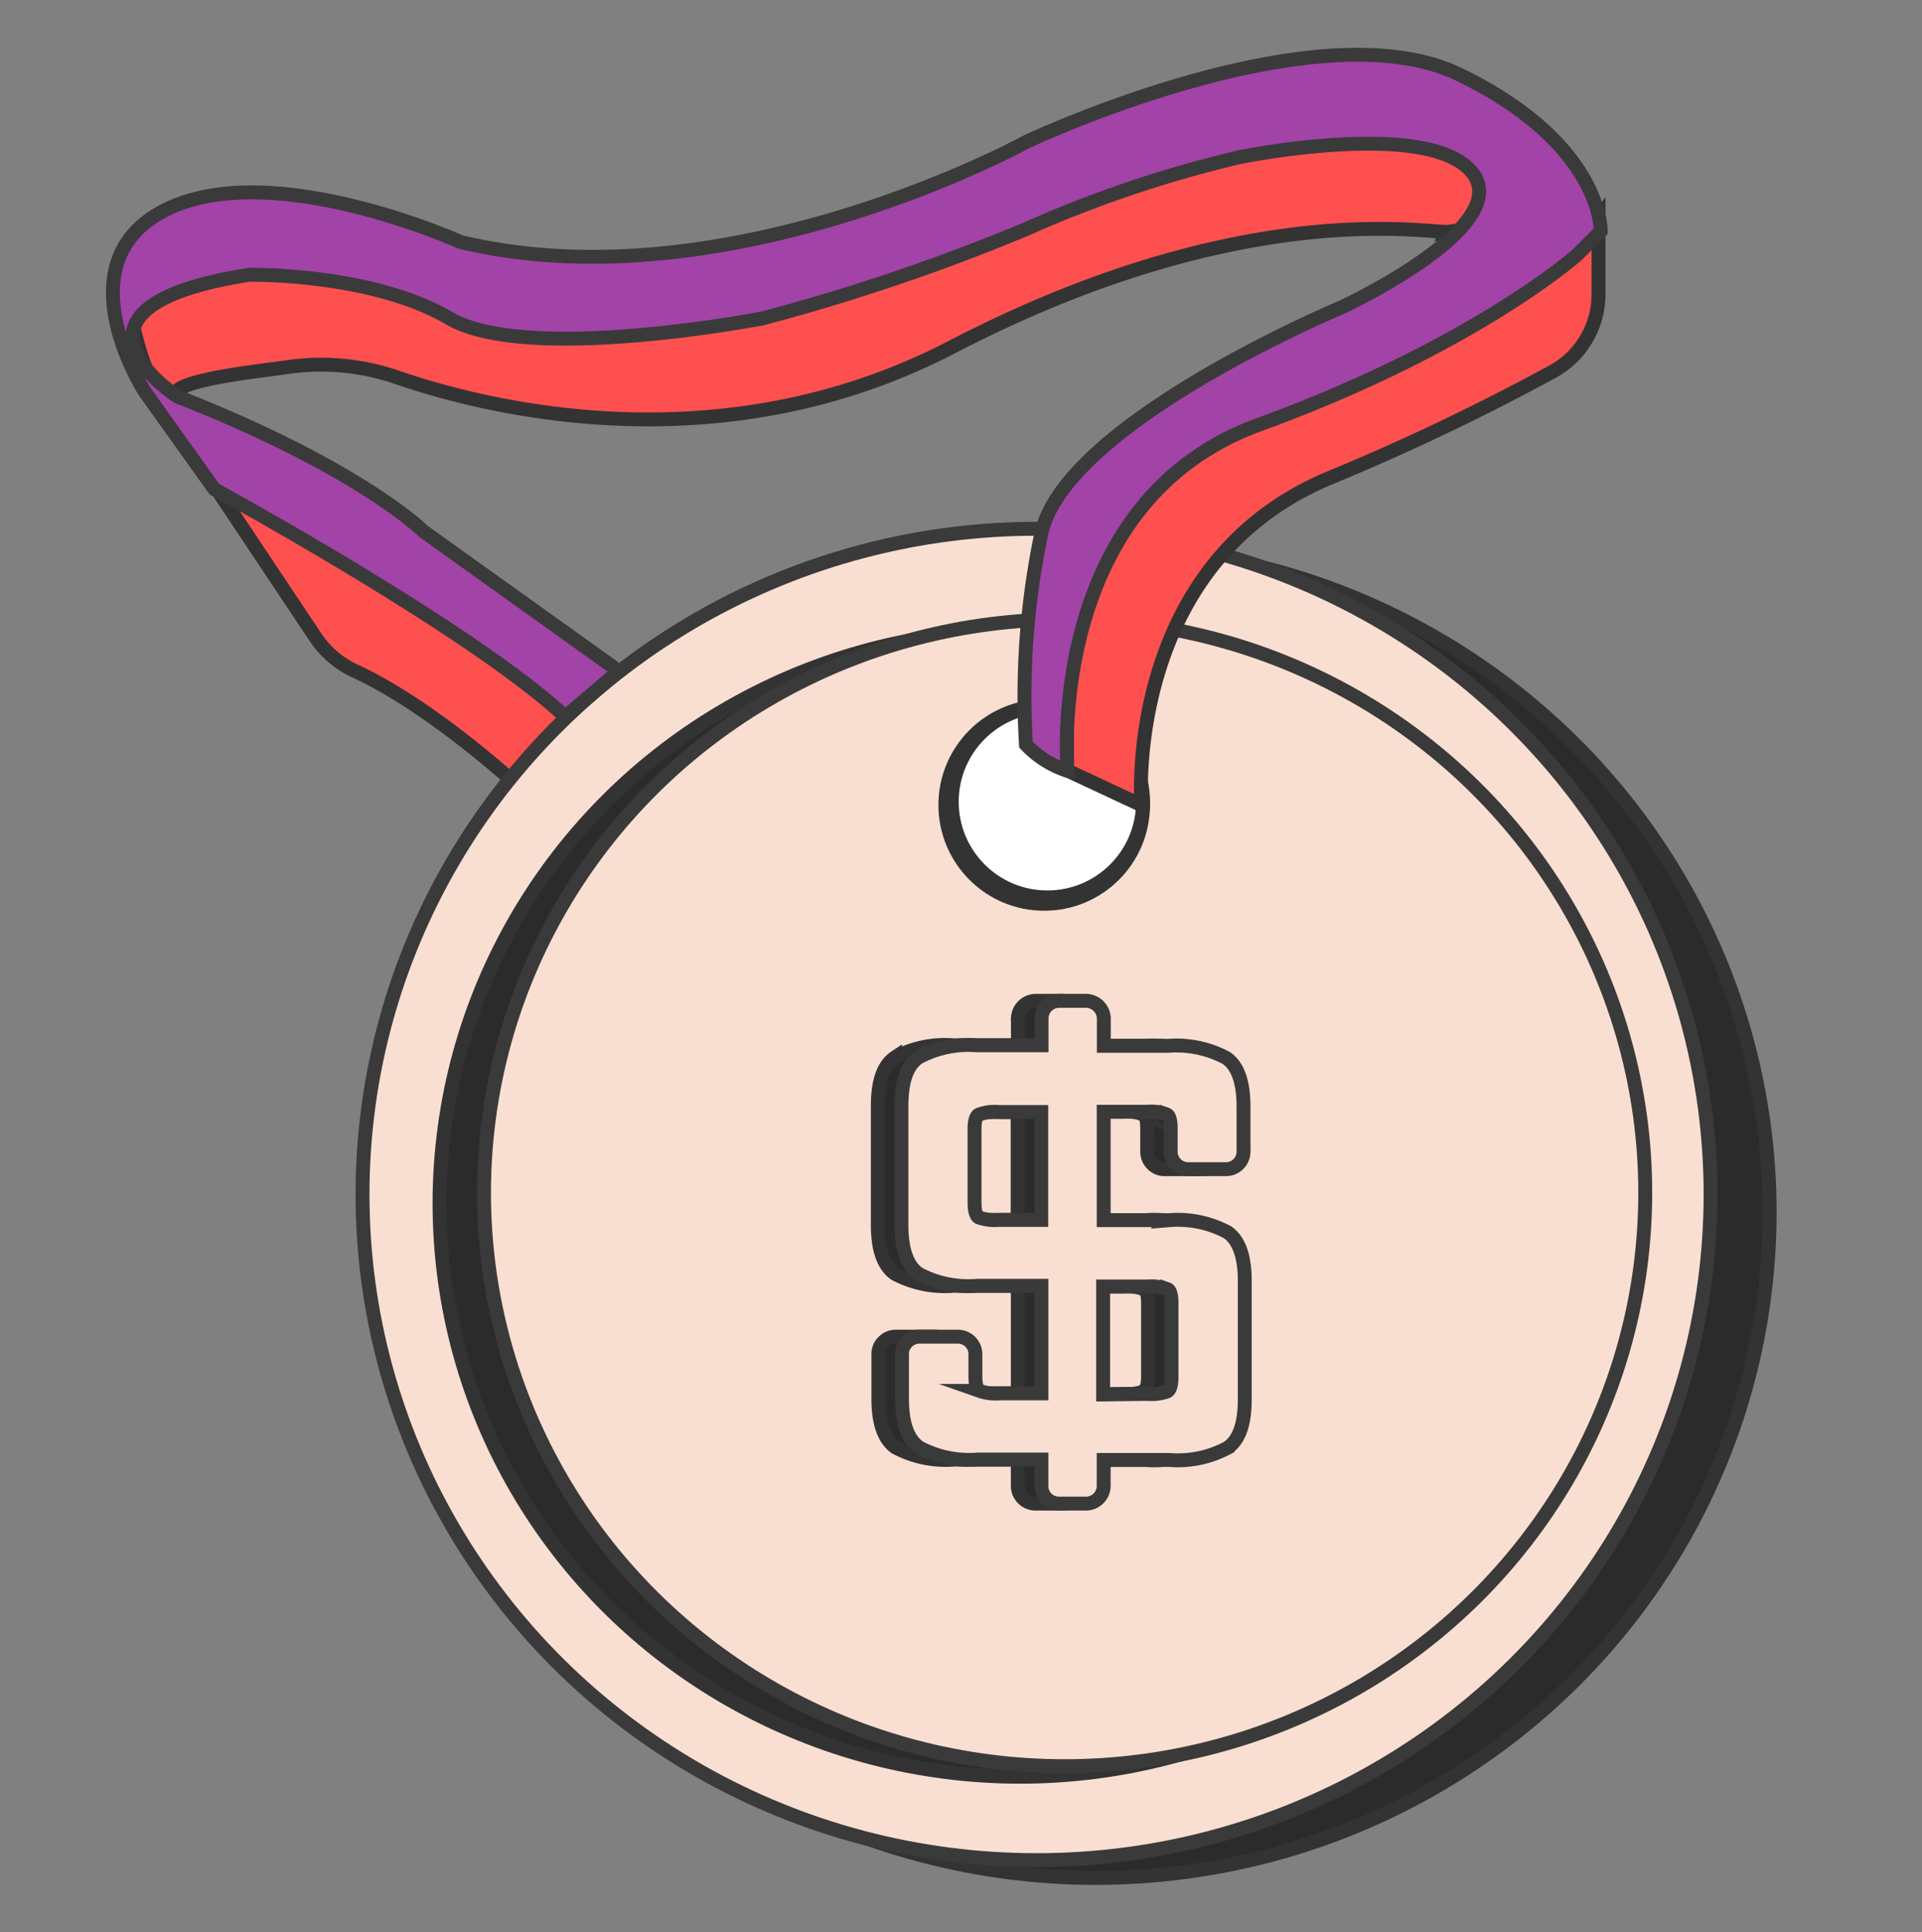 <?xml version="1.0" encoding="UTF-8"?> <svg xmlns="http://www.w3.org/2000/svg" viewBox="0 0 138.27 139"><rect x="0" y="0" width="138.27" height="139" fill="#808080" stroke="none"/><style><![CDATA[.F{stroke:#333}.G{stroke-miterlimit:10}.H{stroke:#3a3a3a}.I{fill:#2b2b2b}.J{fill:#f9dfd2}]]></style><path d="M104.22 16.67c-1.32.18-14.66-2.67-35.8 8.33-16.6 8.6-33.36 4.38-39.82 2.16a16.85 16.85 0 0 0-8-.74c-1.8.27-6.83.77-7.86 1.68-2.56 2.22-4-9.38-4-9.38l14.07-2.5 20.4 2.8 18-1.4L85.3 8.4l12.92-3 12.13 6.1s-1.77 4.53-6.15 5.2zM15.8 35.5l6.9 10.35a6.91 6.91 0 0 0 2.81 2.41c2.62 1.2 8.3 4.5 16.53 12.82l4.23-5.45S19.88 34.4 15.8 35.5z" fill="#ff5050" class="F G"></path><ellipse cx="78.82" cy="87.21" rx="48.49" ry="47.89" class="F I"></ellipse><ellipse cx="74.57" cy="85.93" rx="48.49" ry="47.89" class="H J"></ellipse><ellipse cx="73.39" cy="86.57" rx="41.77" ry="41.25" class="F I"></ellipse><ellipse cx="76.59" cy="85.81" rx="41.77" ry="41.25" class="H J"></ellipse><g class="F"><g fill="#fff"><circle cx="75.12" cy="57.91" r="7.11"></circle><circle cx="75.35" cy="57.68" r="6.88"></circle></g><path d="M115 21.12v-5.34s-4.4 6.4-20.5 11.75C77.4 33.2 76.76 48 76.76 48v7.42l5.35 2.5s-1.35-17.16 13.36-23.46a165.81 165.81 0 0 0 16.36-7.8 6.35 6.35 0 0 0 3.17-5.53z" fill="#ff5050" class="G"></path></g><path d="M76.8 55.45s-1.72-19.25 13.78-24.9 22.86-12.2 22.86-12.2l1.72-1.72s.16-6.26-10.18-11.27-31.15 4.85-31.15 4.85-21.45 11.8-40.7 7.2c0 0-13.47-6.1-21.14-2.35S10.43 28.2 10.43 28.2l5 7S34 45.32 40.66 51.56l3.86-3.28-14.05-10.05s-4.54-4.54-17.7-9.7c0 0-10-6.4 5.16-8.76 0 0 8.77-.16 14.4 3.13s22.55 0 22.55 0a146.24 146.24 0 0 0 18.94-6.42 86.09 86.09 0 0 1 15.34-5.17s13.62-2.8 16.75 1.1-9.4 9.7-9.4 9.7-19.88 8.3-21.6 16.28a56.85 56.85 0 0 0-1.1 15.18 7.23 7.23 0 0 0 2.97 1.88z" fill="#a243a8" class="G H"></path><path d="M87.85 100.66c0 1.76-.4 2.93-1.24 3.5a7.59 7.59 0 0 1-4.21.87h-4.7v1.9a1.28 1.28 0 0 1-1.24 1.24h-2a1.28 1.28 0 0 1-1.24-1.24V105h-4.58a7.61 7.61 0 0 1-4.21-.87c-.83-.58-1.24-1.75-1.24-3.5V97.4a1.19 1.19 0 0 1 .37-.87 1.23 1.23 0 0 1 .87-.37h2.8a1.23 1.23 0 0 1 .87.37 1.19 1.19 0 0 1 .37.87V99c0 .58.1.93.3 1.06a3.44 3.44 0 0 0 1.45.18h3V92.5H68.6a7.63 7.63 0 0 1-4.21-.86c-.83-.58-1.24-1.75-1.24-3.52v-8.55c0-1.77.4-2.94 1.24-3.5a7.61 7.61 0 0 1 4.21-.87h4.63v-2a1.3 1.3 0 0 1 1.24-1.2h2a1.3 1.3 0 0 1 1.24 1.24v2h4.63a7.61 7.61 0 0 1 4.21.87c.83.57 1.24 1.74 1.24 3.5v3.26a1.26 1.26 0 0 1-1.24 1.24h-2.78a1.19 1.19 0 0 1-.87-.37 1.23 1.23 0 0 1-.37-.87v-1.7c0-.58-.1-.93-.3-1a3.07 3.07 0 0 0-1.4-.19H77.7v7.8h4.7a7.59 7.59 0 0 1 4.21.87c.83.58 1.24 1.75 1.24 3.5zm-17.7-12.9h3.06V80h-3.06a3.19 3.19 0 0 0-1.44.19c-.2.12-.3.47-.3 1v5.33c0 .58.1.93.3 1.06a3.41 3.41 0 0 0 1.44.18zm10.7 12.52a3.42 3.42 0 0 0 1.42-.18c.2-.13.32-.48.32-1.06v-5.3c0-.57-.1-.93-.32-1a3.37 3.37 0 0 0-1.42-.19H77.7v7.77z" class="F G I"></path><path d="M89.55 100.66c0 1.76-.4 2.93-1.24 3.5a7.59 7.59 0 0 1-4.21.87h-4.7v1.9a1.28 1.28 0 0 1-1.24 1.24h-2a1.26 1.26 0 0 1-1.24-1.24V105h-4.58a7.59 7.59 0 0 1-4.21-.87c-.83-.58-1.24-1.75-1.24-3.5V97.4a1.19 1.19 0 0 1 .37-.87 1.23 1.23 0 0 1 .87-.37h2.8a1.26 1.26 0 0 1 1.24 1.24V99c0 .58.1.93.3 1.06a3.44 3.44 0 0 0 1.45.18h3V92.5H70.3a7.6 7.6 0 0 1-4.21-.86c-.83-.58-1.24-1.75-1.24-3.52v-8.55c0-1.77.4-2.94 1.24-3.5a7.59 7.59 0 0 1 4.21-.87h4.63v-2a1.28 1.28 0 0 1 1.24-1.2h2a1.3 1.3 0 0 1 1.24 1.24v2H84a7.63 7.63 0 0 1 4.22.87c.83.57 1.24 1.74 1.24 3.5v3.26a1.26 1.26 0 0 1-1.24 1.24h-2.76a1.26 1.26 0 0 1-1.24-1.24v-1.7c0-.58-.1-.93-.3-1a3.07 3.07 0 0 0-1.4-.19H79.4v7.8h4.7a7.59 7.59 0 0 1 4.21.87c.83.58 1.24 1.75 1.24 3.5zm-17.7-12.9h3.06V80h-3.06a3.19 3.19 0 0 0-1.44.19c-.2.12-.3.47-.3 1v5.33c0 .58.1.93.3 1.06a3.41 3.41 0 0 0 1.44.18zm10.7 12.52a3.42 3.42 0 0 0 1.43-.18c.2-.13.3-.48.3-1.06v-5.3c0-.57-.1-.93-.3-1a3.37 3.37 0 0 0-1.42-.19h-3.2v7.77z" class="G H J"></path></svg> 